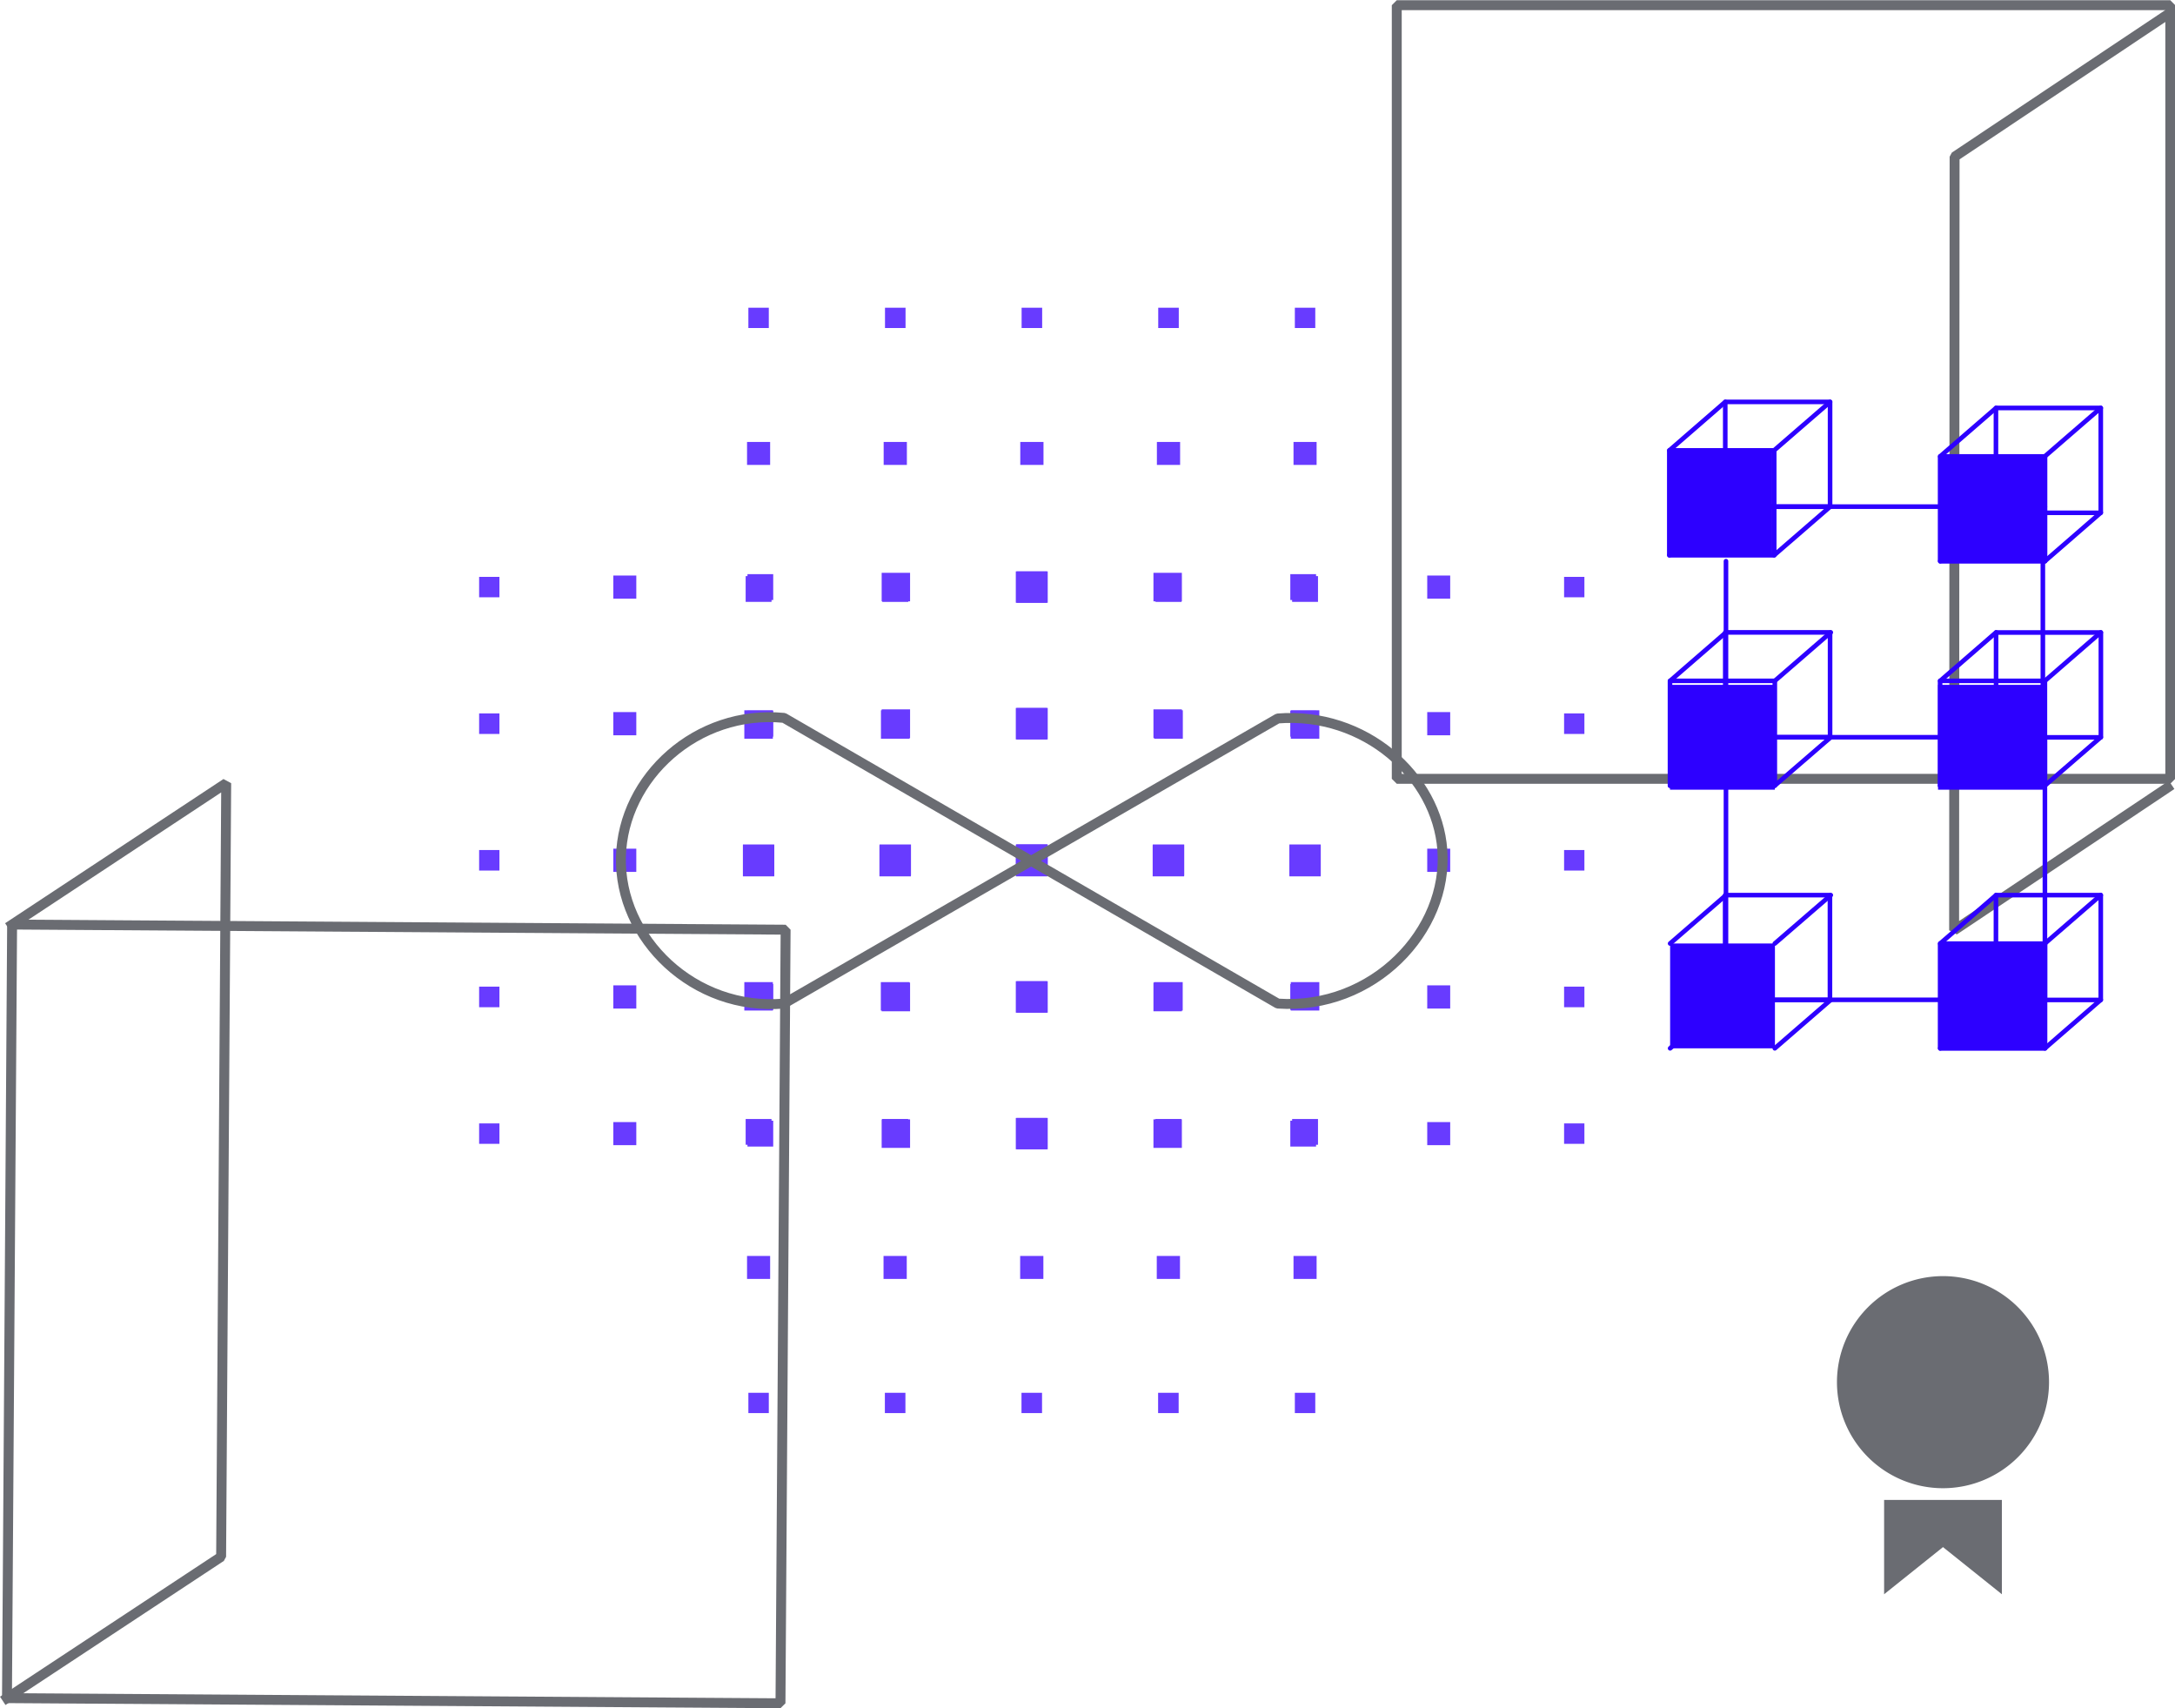 <svg xmlns="http://www.w3.org/2000/svg" viewBox="0 0 179.9 141.27">
  <defs>
    <style>
      .trustless-1,
      .trustless-10,
      .trustless-11,
      .trustless-12,
      .trustless-13,
      .trustless-14,
      .trustless-15,
      .trustless-16,
      .trustless-17,
      .trustless-2,
      .trustless-3,
      .trustless-4,
      .trustless-5,
      .trustless-6,
      .trustless-7,
      .trustless-8,
      .trustless-9 {
        fill: none;
      }

      .trustless-1 {
        stroke: #6a6c72;
        stroke-linejoin: bevel;
        stroke-width: 0.82px;
      }

      .trustless-1,
      .trustless-10,
      .trustless-11,
      .trustless-12,
      .trustless-13,
      .trustless-14,
      .trustless-15,
      .trustless-16,
      .trustless-2,
      .trustless-3,
      .trustless-4,
      .trustless-5,
      .trustless-6,
      .trustless-7,
      .trustless-8,
      .trustless-9 {
        stroke-linecap: square;
      }

      .trustless-10,
      .trustless-11,
      .trustless-12,
      .trustless-13,
      .trustless-14,
      .trustless-15,
      .trustless-16,
      .trustless-2,
      .trustless-3,
      .trustless-4,
      .trustless-5,
      .trustless-6,
      .trustless-7,
      .trustless-8,
      .trustless-9 {
        stroke: #683bff;
      }

      .trustless-10,
      .trustless-11,
      .trustless-12,
      .trustless-13,
      .trustless-14,
      .trustless-15,
      .trustless-16,
      .trustless-17,
      .trustless-2,
      .trustless-3,
      .trustless-4,
      .trustless-5,
      .trustless-6,
      .trustless-7,
      .trustless-8,
      .trustless-9 {
        stroke-linejoin: round;
      }

      .trustless-12,
      .trustless-2,
      .trustless-3 {
        stroke-width: 2.58px;
      }

      .trustless-11,
      .trustless-3,
      .trustless-5,
      .trustless-7,
      .trustless-9 {
        stroke-dasharray: 0.02 11.28;
      }

      .trustless-13,
      .trustless-4,
      .trustless-5 {
        stroke-width: 2.35px;
      }

      .trustless-14,
      .trustless-6,
      .trustless-7 {
        stroke-width: 2.13px;
      }

      .trustless-15,
      .trustless-8,
      .trustless-9 {
        stroke-width: 1.9px;
      }

      .trustless-10,
      .trustless-11,
      .trustless-16 {
        stroke-width: 1.68px;
      }

      .trustless-12,
      .trustless-13,
      .trustless-14,
      .trustless-15,
      .trustless-16 {
        stroke-dasharray: 0.02 11.28;
      }

      .trustless-17 {
        stroke: #2d00ff;
        stroke-linecap: round;
        stroke-width: 0.38px;
      }

      .trustless-18 {
        fill: #2d00ff;
      }

      .trustless-19 {
        fill-rule: evenodd;
        fill: #6a6c72;
      }
    </style>
  </defs>
  <g id="Layer_2" data-name="Layer 2">
    <g id="Layer_1-2" data-name="Layer 1">
      <rect class="trustless-1" x="115.53" y="0.43" width="63.98" height="63.98" />
      <polyline class="trustless-1" points="179.33 1.17 161.67 12.96 161.63 76.94 179.28 65.14" />
      <line class="trustless-2" x1="62.74" y1="71.19" x2="62.75" y2="71.19" />
      <line class="trustless-3" x1="74.03" y1="71.19" x2="102.3" y2="71.19" />
      <line class="trustless-2" x1="107.94" y1="71.19" x2="107.95" y2="71.19" />
      <line class="trustless-4" x1="62.74" y1="82.4" x2="62.75" y2="82.4" />
      <line class="trustless-5" x1="74.03" y1="82.4" x2="102.3" y2="82.4" />
      <line class="trustless-4" x1="107.94" y1="82.4" x2="107.95" y2="82.4" />
      <line class="trustless-6" x1="62.74" y1="93.61" x2="62.75" y2="93.61" />
      <line class="trustless-7" x1="74.03" y1="93.61" x2="102.3" y2="93.61" />
      <line class="trustless-6" x1="107.94" y1="93.61" x2="107.95" y2="93.61" />
      <line class="trustless-8" x1="62.74" y1="104.82" x2="62.75" y2="104.82" />
      <line class="trustless-9" x1="74.03" y1="104.82" x2="102.3" y2="104.82" />
      <line class="trustless-8" x1="107.94" y1="104.82" x2="107.95" y2="104.82" />
      <line class="trustless-10" x1="62.74" y1="116.03" x2="62.75" y2="116.03" />
      <line class="trustless-11" x1="74.03" y1="116.03" x2="102.3" y2="116.03" />
      <line class="trustless-10" x1="107.94" y1="116.03" x2="107.95" y2="116.03" />
      <line class="trustless-2" x1="107.95" y1="71.13" x2="107.94" y2="71.13" />
      <line class="trustless-3" x1="96.66" y1="71.13" x2="68.39" y2="71.13" />
      <line class="trustless-2" x1="62.75" y1="71.13" x2="62.74" y2="71.13" />
      <line class="trustless-4" x1="107.95" y1="59.92" x2="107.94" y2="59.92" />
      <line class="trustless-5" x1="96.66" y1="59.92" x2="68.39" y2="59.92" />
      <line class="trustless-4" x1="62.75" y1="59.92" x2="62.74" y2="59.92" />
      <line class="trustless-6" x1="107.95" y1="48.71" x2="107.94" y2="48.71" />
      <line class="trustless-7" x1="96.66" y1="48.71" x2="68.39" y2="48.71" />
      <line class="trustless-6" x1="62.75" y1="48.71" x2="62.74" y2="48.71" />
      <line class="trustless-8" x1="107.95" y1="37.5" x2="107.94" y2="37.5" />
      <line class="trustless-9" x1="96.66" y1="37.5" x2="68.39" y2="37.5" />
      <line class="trustless-8" x1="62.75" y1="37.5" x2="62.74" y2="37.5" />
      <line class="trustless-10" x1="107.95" y1="26.29" x2="107.94" y2="26.29" />
      <line class="trustless-11" x1="96.66" y1="26.29" x2="68.39" y2="26.29" />
      <line class="trustless-10" x1="62.75" y1="26.29" x2="62.74" y2="26.29" />
      <line class="trustless-2" x1="85.31" y1="48.55" x2="85.31" y2="48.56" />
      <line class="trustless-12" x1="85.31" y1="59.84" x2="85.31" y2="88.11" />
      <line class="trustless-2" x1="85.31" y1="93.75" x2="85.31" y2="93.76" />
      <line class="trustless-4" x1="74.1" y1="48.55" x2="74.1" y2="48.56" />
      <line class="trustless-13" x1="74.1" y1="59.84" x2="74.1" y2="88.11" />
      <line class="trustless-4" x1="74.1" y1="93.75" x2="74.1" y2="93.76" />
      <line class="trustless-6" x1="62.89" y1="48.55" x2="62.89" y2="48.56" />
      <line class="trustless-14" x1="62.89" y1="59.84" x2="62.89" y2="88.11" />
      <line class="trustless-6" x1="62.89" y1="93.75" x2="62.89" y2="93.76" />
      <line class="trustless-8" x1="51.68" y1="48.55" x2="51.68" y2="48.56" />
      <line class="trustless-15" x1="51.68" y1="59.84" x2="51.68" y2="88.11" />
      <line class="trustless-8" x1="51.68" y1="93.75" x2="51.68" y2="93.76" />
      <line class="trustless-10" x1="40.47" y1="48.55" x2="40.47" y2="48.56" />
      <line class="trustless-16" x1="40.47" y1="59.84" x2="40.47" y2="88.11" />
      <line class="trustless-10" x1="40.47" y1="93.75" x2="40.47" y2="93.76" />
      <line class="trustless-10" x1="130.21" y1="48.55" x2="130.21" y2="48.56" />
      <line class="trustless-16" x1="130.21" y1="59.84" x2="130.21" y2="88.11" />
      <line class="trustless-10" x1="130.21" y1="93.75" x2="130.21" y2="93.76" />
      <line class="trustless-8" x1="119" y1="48.55" x2="119" y2="48.56" />
      <line class="trustless-15" x1="119" y1="59.84" x2="119" y2="88.11" />
      <line class="trustless-8" x1="119" y1="93.75" x2="119" y2="93.76" />
      <line class="trustless-6" x1="107.79" y1="48.55" x2="107.79" y2="48.56" />
      <line class="trustless-14" x1="107.79" y1="59.84" x2="107.79" y2="88.11" />
      <line class="trustless-6" x1="107.79" y1="93.75" x2="107.79" y2="93.76" />
      <line class="trustless-4" x1="96.58" y1="48.55" x2="96.58" y2="48.56" />
      <line class="trustless-13" x1="96.58" y1="59.84" x2="96.58" y2="88.11" />
      <line class="trustless-4" x1="96.58" y1="93.75" x2="96.58" y2="93.76" />
      <line class="trustless-2" x1="85.37" y1="48.55" x2="85.37" y2="48.56" />
      <line class="trustless-12" x1="85.37" y1="59.84" x2="85.37" y2="88.11" />
      <line class="trustless-2" x1="85.37" y1="93.75" x2="85.37" y2="93.76" />
      <path class="trustless-1"
        d="M64.84,83l40.85-23.58c7.18-.57,13.16,4.76,13.61,10.87.5,6.67-5.7,13.25-13.61,12.71L64.84,59.37c-7.2-.69-13.32,4.92-13.48,11.49C51.19,77.63,57.41,83.64,64.84,83Z" />
      <polyline class="trustless-1" points="0.57 140.44 18.29 128.75 18.71 64.77 0.99 76.47" />
      <rect class="trustless-1" x="0.79" y="76.67" width="63.98" height="63.98"
        transform="translate(0.72 -0.21) rotate(0.38)" />
      <rect class="trustless-17" x="142.7" y="52.3" width="8.67" height="8.67"
        transform="translate(203.67 -90.4) rotate(90)" />
      <rect class="trustless-17" x="165.1" y="52.3" width="8.67" height="8.67"
        transform="translate(226.07 -112.79) rotate(90)" />
      <rect class="trustless-17" x="142.7" y="74.03" width="8.67" height="8.67"
        transform="translate(225.39 -68.67) rotate(90)" />
      <rect class="trustless-17" x="165.1" y="74.03" width="8.67" height="8.67"
        transform="translate(247.79 -91.07) rotate(90)" />
      <rect class="trustless-17" x="138.14" y="56.31" width="8.67" height="8.67"
        transform="translate(203.11 -81.83) rotate(90)" />
      <line class="trustless-17" x1="138.14" y1="64.97" x2="142.76" y2="60.97" />
      <line class="trustless-17" x1="146.8" y1="56.31" x2="151.43" y2="52.3" />
      <line class="trustless-17" x1="138.14" y1="56.31" x2="142.76" y2="52.3" />
      <rect class="trustless-17" x="160.48" y="56.31" width="8.67" height="8.67"
        transform="translate(225.45 -104.17) rotate(90)" />
      <line class="trustless-17" x1="160.48" y1="64.97" x2="165.1" y2="60.97" />
      <line class="trustless-17" x1="169.14" y1="56.31" x2="173.76" y2="52.3" />
      <line class="trustless-17" x1="160.48" y1="56.31" x2="165.1" y2="52.3" />
      <line class="trustless-17" x1="138.14" y1="86.7" x2="142.76" y2="82.69" />
      <line class="trustless-17" x1="146.8" y1="78.03" x2="151.43" y2="74.03" />
      <line class="trustless-17" x1="138.14" y1="78.03" x2="142.76" y2="74.03" />
      <rect class="trustless-17" x="160.48" y="78.03" width="8.67" height="8.67"
        transform="translate(247.18 -82.44) rotate(90)" />
      <line class="trustless-17" x1="160.48" y1="86.7" x2="165.1" y2="82.69" />
      <line class="trustless-17" x1="169.14" y1="78.03" x2="173.76" y2="74.03" />
      <line class="trustless-17" x1="160.48" y1="78.03" x2="165.1" y2="74.03" />
      <line class="trustless-17" x1="146.8" y1="64.97" x2="151.43" y2="60.97" />
      <line class="trustless-17" x1="146.8" y1="86.7" x2="151.43" y2="82.69" />
      <line class="trustless-17" x1="169.14" y1="86.7" x2="173.76" y2="82.69" />
      <line class="trustless-17" x1="169.14" y1="64.97" x2="173.76" y2="60.97" />
      <polyline class="trustless-17" points="142.76 46.41 142.76 56.31 142.76 82.69 169.14 82.69 169.14 60.97 146.8 60.97" />
      <line class="trustless-17" x1="169.14" y1="41.9" x2="142.76" y2="41.9" />
      <rect class="trustless-17" x="165.1" y="33.74" width="8.67" height="8.67"
        transform="translate(207.5 -131.36) rotate(90)" />
      <rect class="trustless-17" x="160.48" y="37.74" width="8.67" height="8.67"
        transform="translate(206.89 -122.73) rotate(90)" />
      <line class="trustless-17" x1="160.48" y1="46.41" x2="165.1" y2="42.4" />
      <line class="trustless-17" x1="169.14" y1="37.74" x2="173.76" y2="33.74" />
      <line class="trustless-17" x1="160.48" y1="37.74" x2="165.1" y2="33.74" />
      <line class="trustless-17" x1="169.14" y1="46.41" x2="173.76" y2="42.4" />
      <line class="trustless-17" x1="168.97" y1="56.64" x2="168.97" y2="46.41" />
      <rect class="trustless-17" x="142.7" y="33.24" width="8.67" height="8.67"
        transform="translate(184.61 -109.46) rotate(90)" />
      <rect class="trustless-17" x="138.08" y="37.25" width="8.67" height="8.67"
        transform="translate(184 -100.83) rotate(90)" />
      <line class="trustless-17" x1="138.08" y1="45.92" x2="142.7" y2="41.91" />
      <line class="trustless-17" x1="146.74" y1="37.25" x2="151.37" y2="33.24" />
      <line class="trustless-17" x1="138.08" y1="37.25" x2="142.7" y2="33.24" />
      <line class="trustless-17" x1="146.74" y1="45.92" x2="151.37" y2="41.91" />
      <rect class="trustless-18" x="137.91" y="37.25" width="8.67" height="8.67"
        transform="translate(183.83 -100.66) rotate(90)" />
      <rect class="trustless-18" x="160.31" y="37.74" width="8.67" height="8.67"
        transform="translate(206.72 -122.56) rotate(90)" />
      <rect class="trustless-18" x="138.14" y="78.03" width="8.67" height="8.67"
        transform="translate(224.84 -60.11) rotate(90)" />
      <rect class="trustless-18" x="160.31" y="78.03" width="8.67" height="8.67"
        transform="translate(247.01 -82.27) rotate(90)" />
      <rect class="trustless-18" x="160.31" y="56.64" width="8.67" height="8.67"
        transform="translate(225.61 -103.67) rotate(90)" />
      <rect class="trustless-18" x="138.14" y="56.64" width="8.67" height="8.67"
        transform="translate(203.44 -81.5) rotate(90)" />
      <path class="trustless-19"
        d="M155.84,124.05v7.8l4.87-3.9,4.87,3.9v-7.8m-4.87-18.51a8.77,8.77,0,1,1-8.77,8.77A8.77,8.77,0,0,1,160.71,105.54Z" />
    </g>
  </g>
</svg>